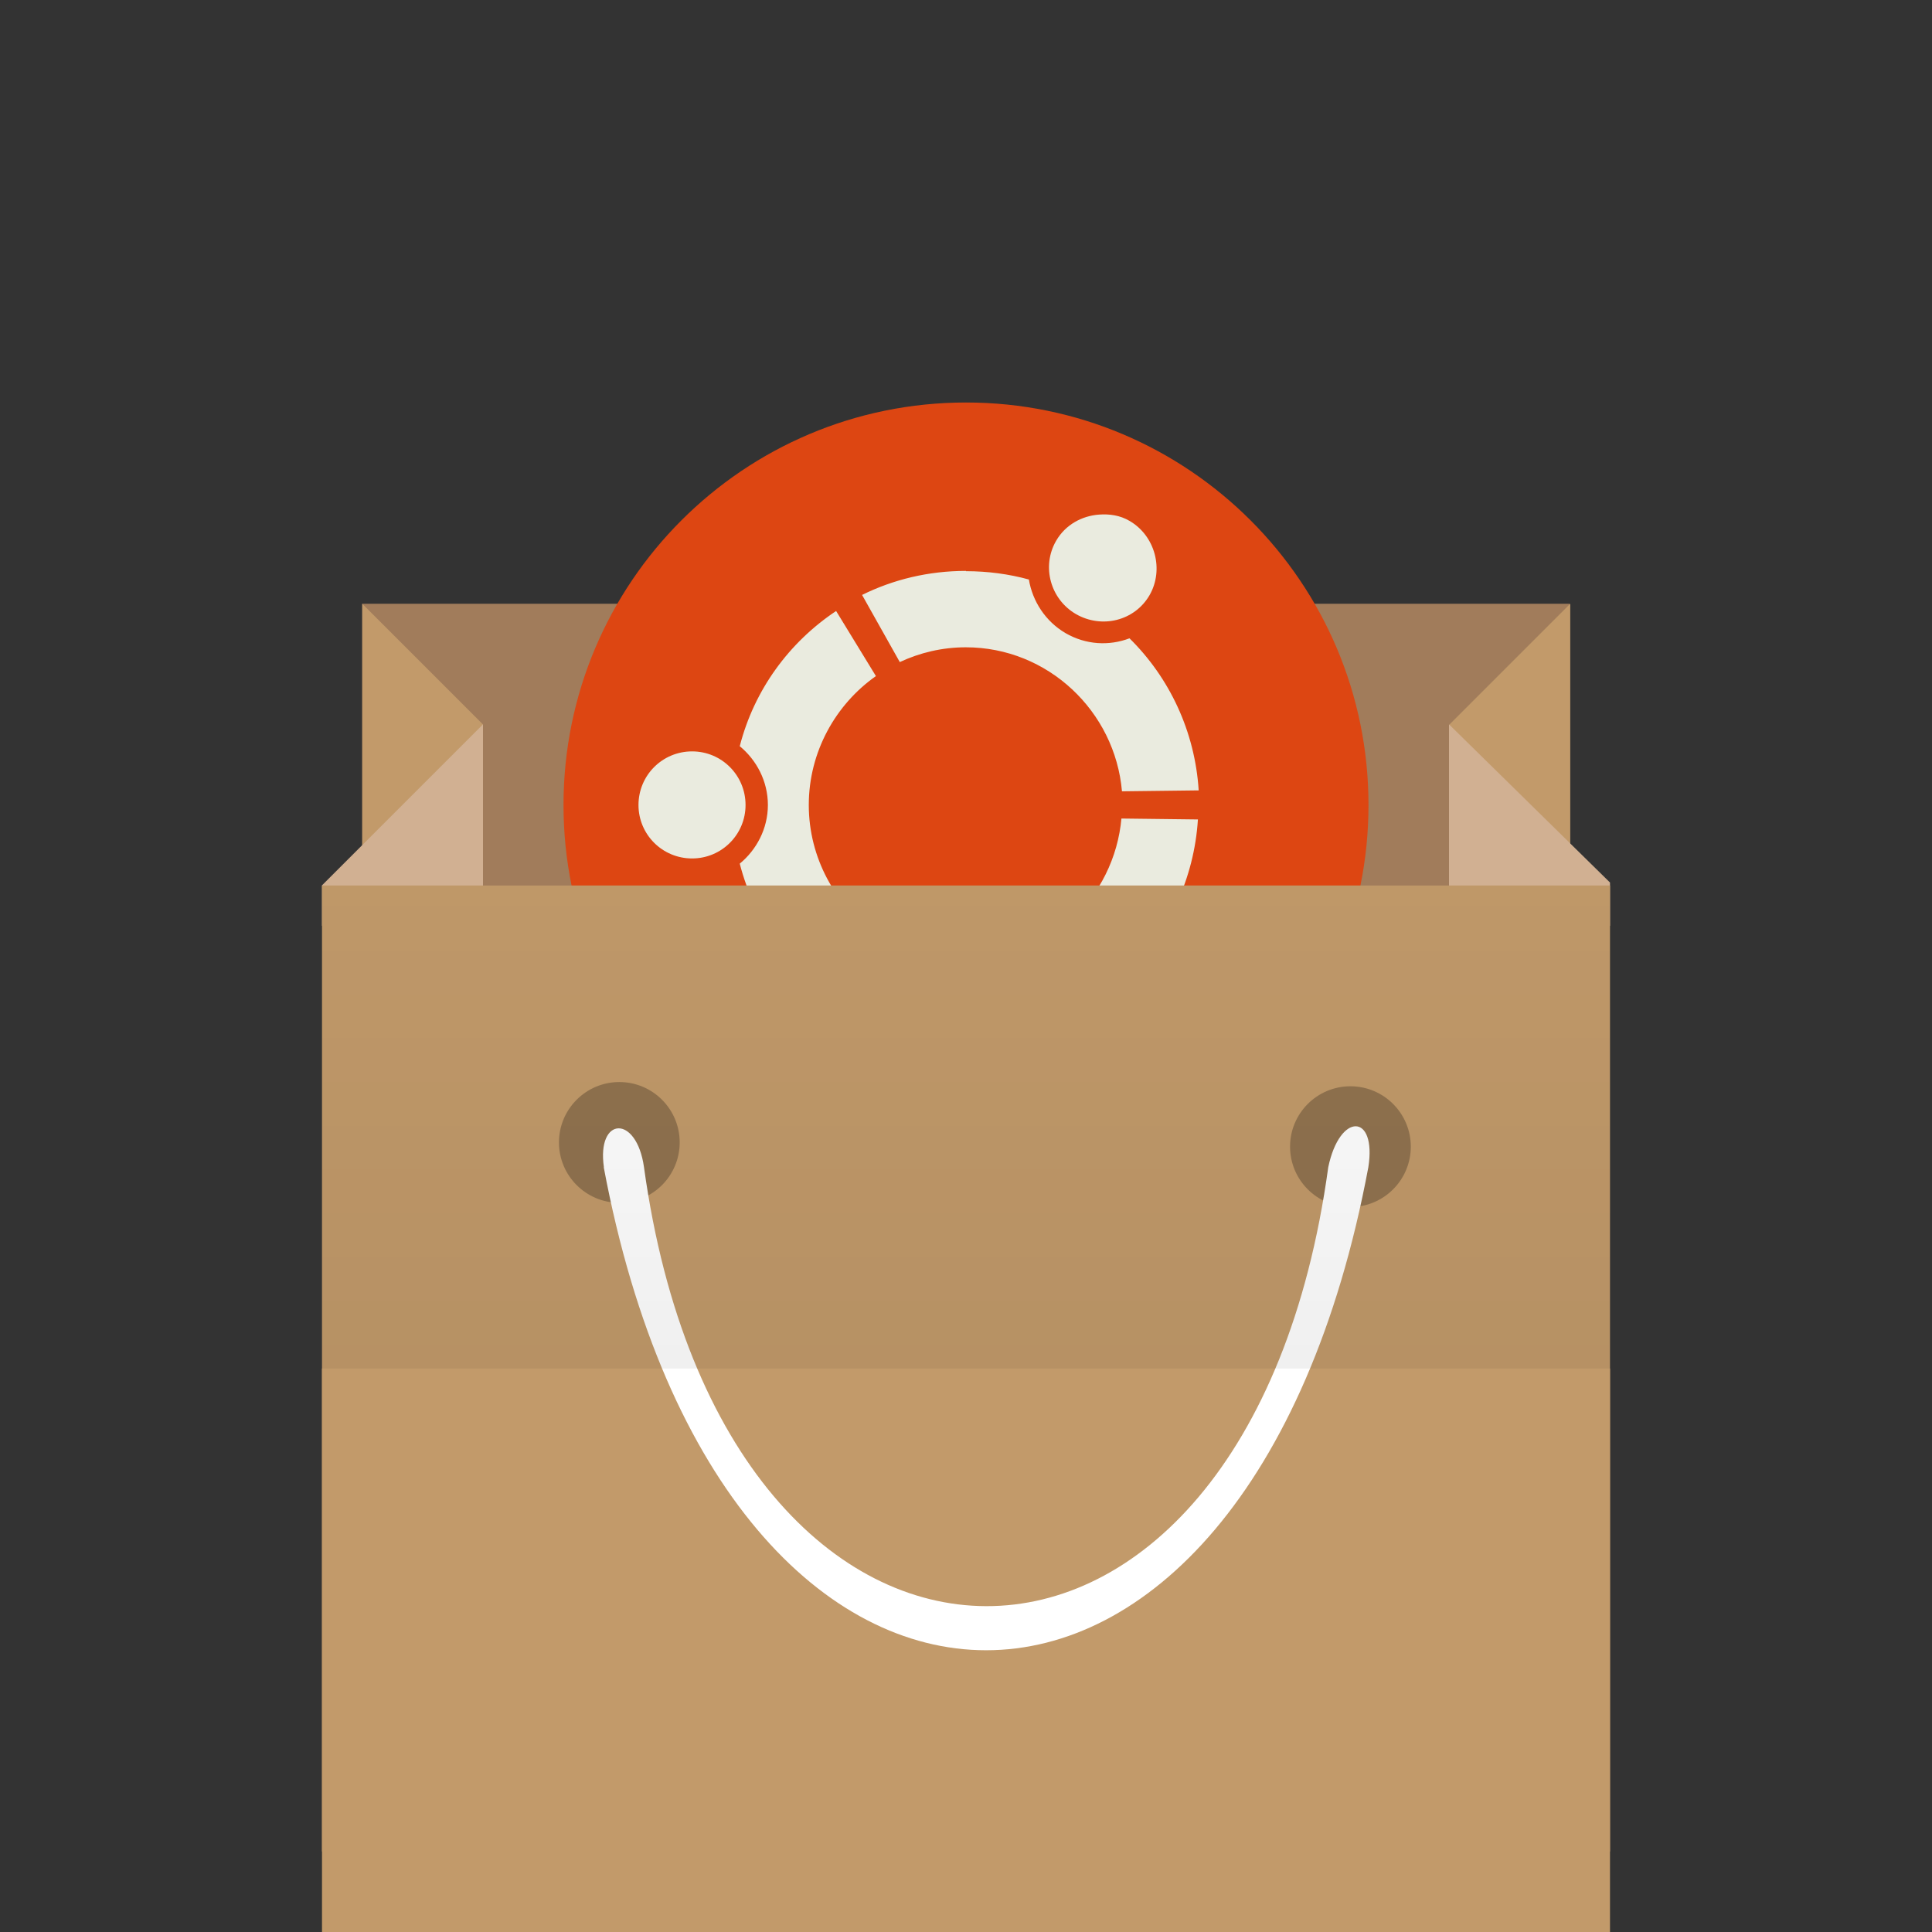<!-- color: #eaebe1 -->
<svg xmlns="http://www.w3.org/2000/svg" xmlns:xlink="http://www.w3.org/1999/xlink" width="48px" height="48px" viewBox="0 0 48 48" version="1.1">
<rect x="0" y="0" width="48" height="48" fill="#333333" stroke="none"/>
<defs>
<linearGradient id="linear0" gradientUnits="userSpaceOnUse" x1="0" y1="34" x2="0" y2="19" gradientTransform="matrix(1,0,0,1.091,0,-3.091)">
<stop offset="0" style="stop-color:rgb(0%,0%,0%);stop-opacity:0.059;"/>
<stop offset="1" style="stop-color:rgb(0%,0%,0%);stop-opacity:0;"/>
</linearGradient>
</defs>
<g id="surface1">
<path style=" stroke:none;fill-rule:nonzero;fill:rgb(63.137%,48.627%,35.686%);fill-opacity:1;" d="M 9 15 L 39 15 L 39 24.996 L 9 24.996 M 9 15 "/>
<path style=" stroke:none;fill-rule:nonzero;fill:rgb(91.765%,92.157%,87.451%);fill-opacity:1;" d="M 33 20 C 33 24.969 28.969 29 24 29 C 19.031 29 15 24.969 15 20 C 15 15.031 19.031 11 24 11 C 28.969 11 33 15.031 33 20 M 33 20 "/>
<path style=" stroke:none;fill-rule:nonzero;fill:rgb(86.667%,27.451%,7.059%);fill-opacity:1;" d="M 24 10 C 18.477 10 14 14.477 14 20 C 14 25.523 18.48 29.996 24 29.996 C 29.523 29.996 34 25.52 34 20 C 34 14.473 29.52 10 24 10 M 27.305 12.785 C 27.562 12.766 27.824 12.801 28.062 12.941 C 28.699 13.309 28.926 14.152 28.559 14.789 C 28.188 15.426 27.375 15.625 26.734 15.258 C 26.098 14.891 25.871 14.074 26.238 13.438 C 26.469 13.035 26.883 12.816 27.305 12.785 M 24 14.191 C 24.539 14.191 25.07 14.262 25.562 14.398 C 25.652 14.934 25.969 15.434 26.473 15.73 C 26.98 16.023 27.555 16.051 28.062 15.859 C 29.051 16.832 29.688 18.168 29.781 19.637 L 27.875 19.66 C 27.703 17.672 26.035 16.082 23.996 16.082 C 23.41 16.082 22.855 16.215 22.355 16.449 L 21.418 14.781 C 22.191 14.398 23.07 14.184 23.996 14.184 M 20.773 15.18 L 21.762 16.797 C 20.762 17.5 20.094 18.68 20.094 20 C 20.094 21.316 20.758 22.496 21.762 23.203 L 20.773 24.816 C 19.602 24.039 18.738 22.855 18.379 21.457 C 18.797 21.113 19.078 20.586 19.078 20 C 19.078 19.41 18.797 18.883 18.379 18.539 C 18.738 17.141 19.602 15.961 20.773 15.18 M 17.195 18.668 C 17.93 18.668 18.523 19.262 18.523 20 C 18.523 20.734 17.93 21.328 17.195 21.328 C 16.457 21.328 15.863 20.734 15.863 20 C 15.863 19.262 16.457 18.668 17.195 18.668 M 27.859 20.336 L 29.762 20.359 C 29.668 21.832 29.031 23.168 28.043 24.137 C 27.535 23.945 26.961 23.973 26.457 24.27 C 25.949 24.562 25.629 25.059 25.547 25.598 C 25.055 25.734 24.52 25.805 23.984 25.805 C 23.059 25.805 22.18 25.59 21.402 25.199 L 22.344 23.535 C 22.84 23.77 23.395 23.898 23.984 23.898 C 26.02 23.898 27.688 22.32 27.863 20.32 M 27.207 24.551 C 27.723 24.484 28.258 24.75 28.535 25.227 C 28.906 25.867 28.68 26.68 28.039 27.051 C 27.402 27.418 26.586 27.195 26.219 26.555 C 25.852 25.91 26.074 25.102 26.715 24.73 C 26.875 24.641 27.035 24.574 27.211 24.551 M 27.207 24.551 "/>
<path style=" stroke:none;fill-rule:nonzero;fill:rgb(76.078%,60.392%,41.569%);fill-opacity:1;" d="M 9 15 L 12 18 L 11.336 21 L 9 22 M 9 15 "/>
<path style=" stroke:none;fill-rule:nonzero;fill:rgb(81.961%,69.02%,57.255%);fill-opacity:1;" d="M 8 23 L 12 23 L 12 22.285 C 12 21.094 12 15.793 12 17.996 L 8 21.996 M 8 22.996 "/>
<path style=" stroke:none;fill-rule:nonzero;fill:rgb(76.078%,60.392%,41.569%);fill-opacity:1;" d="M 39.012 15 L 36.012 18 L 36.676 21 L 39.012 22 M 39.012 15 "/>
<path style=" stroke:none;fill-rule:nonzero;fill:rgb(81.961%,69.02%,57.255%);fill-opacity:1;" d="M 40 23 L 36 23 L 36 22.285 C 36 21.094 36 15.793 36 17.996 L 40 21.926 M 40 23 "/>
<path style=" stroke:none;fill-rule:nonzero;fill:rgb(76.078%,60.392%,41.569%);fill-opacity:1;" d="M 8 34 L 8 48 L 40 48 L 40 34 M 8 34 "/>
<path style=" stroke:none;fill-rule:nonzero;fill:rgb(76.078%,60.392%,41.569%);fill-opacity:1;" d="M 8 22 L 8 46 L 40 46 L 40 22 M 8 22 "/>
<path style=" stroke:none;fill-rule:nonzero;fill:rgb(0%,0%,0%);fill-opacity:0.251;" d="M 16.887 28.383 C 16.887 29.211 16.215 29.883 15.387 29.883 C 14.559 29.883 13.887 29.211 13.887 28.383 C 13.887 27.555 14.559 26.883 15.387 26.883 C 16.215 26.883 16.887 27.555 16.887 28.383 M 16.887 28.383 "/>
<path style=" stroke:none;fill-rule:nonzero;fill:rgb(0%,0%,0%);fill-opacity:0.251;" d="M 35.051 28.488 C 35.051 29.316 34.379 29.988 33.551 29.988 C 32.723 29.988 32.051 29.316 32.051 28.488 C 32.051 27.66 32.723 26.988 33.551 26.988 C 34.379 26.988 35.051 27.66 35.051 28.488 M 35.051 28.488 "/>
<path style=" stroke:none;fill-rule:nonzero;fill:rgb(100%,100%,100%);fill-opacity:1;" d="M 15 29 C 18 45 31 45 33.996 29 C 34.207 27.656 33.285 27.629 33 29 C 31 43.578 18 43.5 16 29 C 15.816 27.684 14.82 27.738 15.004 29 M 15.004 29 "/>
<path style=" stroke:none;fill-rule:nonzero;fill:url(#linear0);" d="M 8 22 L 8 34 L 39.996 34 L 39.996 22 M 8 22 "/>
</g>
</svg>
